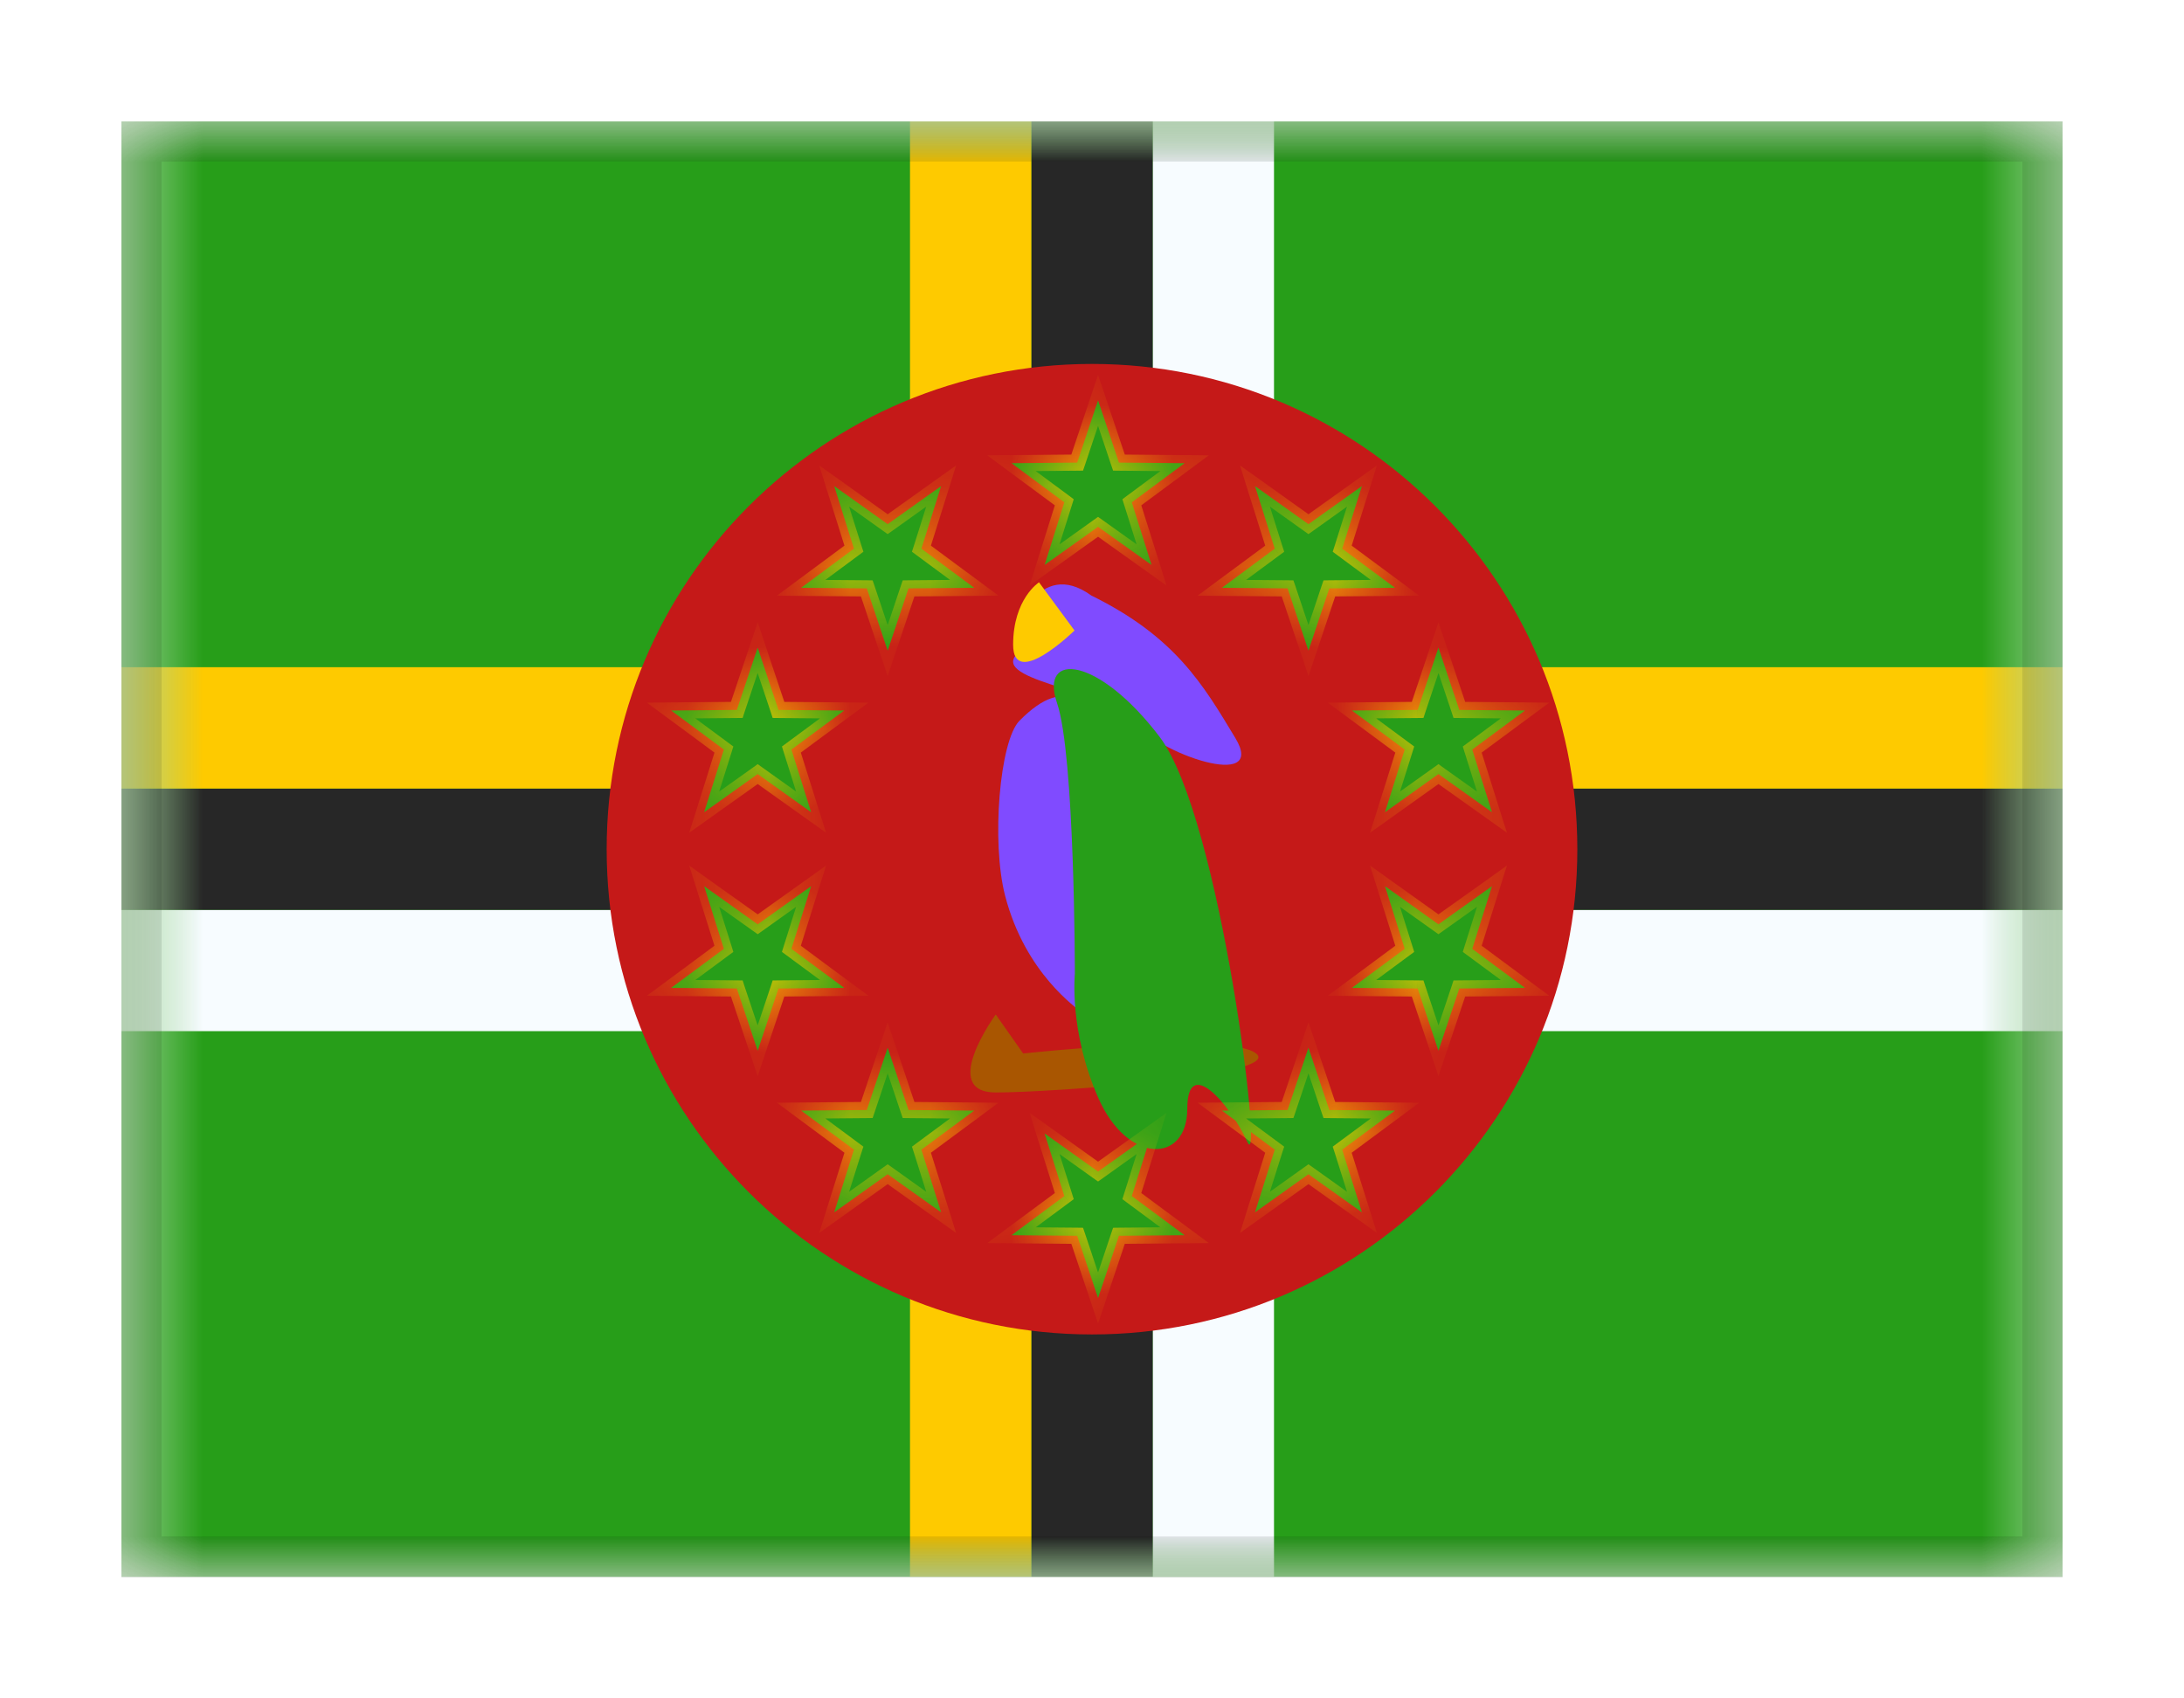 <svg viewBox="0 0 27 21" fill="none" xmlns="http://www.w3.org/2000/svg">
<g filter="url(#filter0_dd_701_24051)">
<g clip-path="url(#clip0_701_24051)">
<mask id="mask0_701_24051" style="mask-type:alpha" maskUnits="userSpaceOnUse" x="1" y="1" width="25" height="18">
<rect x="1.5" y="1" width="24" height="18" fill="white"/>
</mask>
<g mask="url(#mask0_701_24051)">
<path fill-rule="evenodd" clip-rule="evenodd" d="M1.5 1V19H25.5V1H1.5Z" fill="#279E19"/>
<mask id="mask1_701_24051" style="mask-type:alpha" maskUnits="userSpaceOnUse" x="1" y="1" width="25" height="18">
<path fill-rule="evenodd" clip-rule="evenodd" d="M1.5 1V19H25.5V1H1.5Z" fill="white"/>
</mask>
<g mask="url(#mask1_701_24051)">
<path fill-rule="evenodd" clip-rule="evenodd" d="M14.25 1H15.75V10.75H25.5V12.25H15.75V19H14.25V12.25H1.5V10.75H14.25V1Z" fill="#F7FCFF"/>
<path fill-rule="evenodd" clip-rule="evenodd" d="M12.75 1H14.25V9.25H25.5V10.75H14.25V19H12.75V10.75H1.5V9.25H12.75V1Z" fill="#272727"/>
<path fill-rule="evenodd" clip-rule="evenodd" d="M11.25 1H12.75V7.75H25.5V9.25H12.75V19H11.25V9.25H1.5V7.75H11.25V1Z" fill="#FECA00"/>
<path fill-rule="evenodd" clip-rule="evenodd" d="M13.5 16C16.814 16 19.5 13.314 19.5 10C19.5 6.686 16.814 4 13.5 4C10.186 4 7.5 6.686 7.5 10C7.5 13.314 10.186 16 13.5 16Z" fill="#C51918"/>
<path fill-rule="evenodd" clip-rule="evenodd" d="M12.544 7.31C12.544 7.31 12.829 6.385 13.491 6.863C14.529 7.374 14.872 7.961 15.273 8.627C15.673 9.292 14.29 8.805 14.032 8.43C13.774 8.056 12.342 7.934 12.544 7.622C12.746 7.31 12.544 7.31 12.544 7.31Z" fill="#804BFF"/>
<path fill-rule="evenodd" clip-rule="evenodd" d="M12.31 12.044C12.31 12.044 11.605 13.008 12.31 13.008C13.015 13.008 15.872 12.801 15.529 12.526C15.187 12.252 12.649 12.526 12.649 12.526L12.31 12.044Z" fill="#A95601"/>
<path fill-rule="evenodd" clip-rule="evenodd" d="M13.364 12.014C13.32 11.965 12.677 11.543 12.426 10.576C12.253 9.909 12.359 8.659 12.603 8.412C13.2 7.806 13.55 8.162 13.55 9.07C13.55 9.978 13.586 12.238 13.364 12.014Z" fill="#804BFF"/>
<path fill-rule="evenodd" clip-rule="evenodd" d="M13.288 11.541C13.288 11.541 13.214 12.249 13.578 13.076C13.942 13.903 14.678 13.887 14.678 13.21C14.678 12.533 15.215 13.168 15.421 13.62C15.627 14.072 15.094 9.609 14.336 8.611C13.578 7.613 12.847 7.549 13.068 8.194C13.288 8.839 13.288 11.541 13.288 11.541Z" fill="#279E19"/>
<path fill-rule="evenodd" clip-rule="evenodd" d="M12.845 6.7C12.845 6.7 12.525 6.905 12.525 7.472C12.525 8.038 13.284 7.296 13.284 7.296L12.845 6.7Z" fill="#FECA00"/>
<mask id="path-15-inside-1_701_24051" fill="white">
<path fill-rule="evenodd" clip-rule="evenodd" d="M12.914 6.485L13.575 6.014L14.236 6.485L13.992 5.711L14.645 5.227L13.833 5.22L13.575 4.45L13.317 5.22L12.505 5.227L13.158 5.711L12.914 6.485ZM15.106 6.768L15.918 6.775L16.176 7.545L16.434 6.775L17.246 6.768L16.593 6.284L16.837 5.51L16.176 5.981L15.515 5.51L15.759 6.284L15.106 6.768ZM17.366 8.768L16.713 8.285L17.526 8.278L17.783 7.508L18.041 8.278L18.853 8.285L18.201 8.768L18.445 9.543L17.783 9.071L17.122 9.543L17.366 8.768ZM17.122 10.457L17.366 11.232L16.713 11.715L17.526 11.722L17.783 12.492L18.041 11.722L18.853 11.715L18.201 11.232L18.445 10.457L17.783 10.929L17.122 10.457ZM15.918 13.225L16.176 12.455L16.434 13.225L17.246 13.232L16.593 13.715L16.837 14.49L16.176 14.019L15.515 14.49L15.759 13.715L15.106 13.232L15.918 13.225ZM14.236 13.515L13.575 13.986L12.914 13.515L13.158 14.289L12.505 14.773L13.317 14.78L13.575 15.55L13.833 14.78L14.645 14.773L13.992 14.289L14.236 13.515ZM11.232 13.225L12.044 13.232L11.391 13.715L11.635 14.49L10.974 14.019L10.313 14.49L10.557 13.715L9.904 13.232L10.716 13.225L10.974 12.455L11.232 13.225ZM10.437 11.715L9.784 11.232L10.028 10.457L9.367 10.929L8.705 10.457L8.949 11.232L8.297 11.715L9.109 11.722L9.367 12.492L9.624 11.722L10.437 11.715ZM9.784 8.768L10.028 9.543L9.367 9.071L8.705 9.543L8.949 8.768L8.297 8.285L9.109 8.278L9.367 7.508L9.624 8.278L10.437 8.285L9.784 8.768ZM10.974 7.545L11.232 6.775L12.044 6.768L11.391 6.284L11.635 5.51L10.974 5.981L10.313 5.51L10.557 6.284L9.904 6.768L10.716 6.775L10.974 7.545Z"/>
</mask>
<path fill-rule="evenodd" clip-rule="evenodd" d="M12.914 6.485L13.575 6.014L14.236 6.485L13.992 5.711L14.645 5.227L13.833 5.22L13.575 4.45L13.317 5.22L12.505 5.227L13.158 5.711L12.914 6.485ZM15.106 6.768L15.918 6.775L16.176 7.545L16.434 6.775L17.246 6.768L16.593 6.284L16.837 5.51L16.176 5.981L15.515 5.51L15.759 6.284L15.106 6.768ZM17.366 8.768L16.713 8.285L17.526 8.278L17.783 7.508L18.041 8.278L18.853 8.285L18.201 8.768L18.445 9.543L17.783 9.071L17.122 9.543L17.366 8.768ZM17.122 10.457L17.366 11.232L16.713 11.715L17.526 11.722L17.783 12.492L18.041 11.722L18.853 11.715L18.201 11.232L18.445 10.457L17.783 10.929L17.122 10.457ZM15.918 13.225L16.176 12.455L16.434 13.225L17.246 13.232L16.593 13.715L16.837 14.49L16.176 14.019L15.515 14.49L15.759 13.715L15.106 13.232L15.918 13.225ZM14.236 13.515L13.575 13.986L12.914 13.515L13.158 14.289L12.505 14.773L13.317 14.78L13.575 15.55L13.833 14.78L14.645 14.773L13.992 14.289L14.236 13.515ZM11.232 13.225L12.044 13.232L11.391 13.715L11.635 14.49L10.974 14.019L10.313 14.49L10.557 13.715L9.904 13.232L10.716 13.225L10.974 12.455L11.232 13.225ZM10.437 11.715L9.784 11.232L10.028 10.457L9.367 10.929L8.705 10.457L8.949 11.232L8.297 11.715L9.109 11.722L9.367 12.492L9.624 11.722L10.437 11.715ZM9.784 8.768L10.028 9.543L9.367 9.071L8.705 9.543L8.949 8.768L8.297 8.285L9.109 8.278L9.367 7.508L9.624 8.278L10.437 8.285L9.784 8.768ZM10.974 7.545L11.232 6.775L12.044 6.768L11.391 6.284L11.635 5.51L10.974 5.981L10.313 5.51L10.557 6.284L9.904 6.768L10.716 6.775L10.974 7.545Z" fill="#279E19"/>
<path d="M13.575 6.014L13.633 5.932L13.575 5.891L13.517 5.932L13.575 6.014ZM12.914 6.485L12.818 6.455L12.729 6.74L12.972 6.567L12.914 6.485ZM14.236 6.485L14.178 6.567L14.421 6.74L14.332 6.455L14.236 6.485ZM13.992 5.711L13.933 5.63L13.876 5.673L13.897 5.741L13.992 5.711ZM14.645 5.227L14.704 5.308L14.944 5.13L14.646 5.127L14.645 5.227ZM13.833 5.22L13.738 5.252L13.761 5.319L13.832 5.32L13.833 5.22ZM13.575 4.45L13.67 4.418L13.575 4.135L13.48 4.418L13.575 4.45ZM13.317 5.22L13.318 5.32L13.389 5.319L13.412 5.252L13.317 5.22ZM12.505 5.227L12.504 5.127L12.206 5.13L12.445 5.308L12.505 5.227ZM13.158 5.711L13.253 5.741L13.274 5.673L13.217 5.63L13.158 5.711ZM15.918 6.775L16.013 6.743L15.99 6.676L15.919 6.675L15.918 6.775ZM15.106 6.768L15.046 6.687L14.806 6.865L15.105 6.868L15.106 6.768ZM16.176 7.545L16.081 7.577L16.176 7.86L16.271 7.577L16.176 7.545ZM16.434 6.775L16.433 6.675L16.362 6.676L16.339 6.743L16.434 6.775ZM17.246 6.768L17.247 6.868L17.545 6.865L17.305 6.687L17.246 6.768ZM16.593 6.284L16.498 6.254L16.476 6.322L16.534 6.365L16.593 6.284ZM16.837 5.51L16.933 5.54L17.022 5.255L16.779 5.428L16.837 5.51ZM16.176 5.981L16.118 6.063L16.176 6.104L16.234 6.063L16.176 5.981ZM15.515 5.51L15.573 5.428L15.33 5.255L15.419 5.54L15.515 5.51ZM15.759 6.284L15.818 6.365L15.876 6.322L15.854 6.254L15.759 6.284ZM16.713 8.285L16.713 8.185L16.414 8.188L16.654 8.365L16.713 8.285ZM17.366 8.768L17.462 8.798L17.483 8.73L17.426 8.688L17.366 8.768ZM17.526 8.278L17.526 8.378L17.598 8.377L17.62 8.309L17.526 8.278ZM17.783 7.508L17.878 7.476L17.783 7.193L17.689 7.476L17.783 7.508ZM18.041 8.278L17.947 8.309L17.969 8.377L18.04 8.378L18.041 8.278ZM18.853 8.285L18.913 8.365L19.153 8.188L18.854 8.185L18.853 8.285ZM18.201 8.768L18.141 8.688L18.084 8.73L18.105 8.798L18.201 8.768ZM18.445 9.543L18.387 9.624L18.63 9.797L18.54 9.513L18.445 9.543ZM17.783 9.071L17.841 8.99L17.783 8.948L17.725 8.99L17.783 9.071ZM17.122 9.543L17.027 9.513L16.937 9.797L17.18 9.624L17.122 9.543ZM17.366 11.232L17.426 11.312L17.483 11.27L17.462 11.202L17.366 11.232ZM17.122 10.457L17.18 10.376L16.937 10.202L17.027 10.487L17.122 10.457ZM16.713 11.715L16.654 11.635L16.414 11.812L16.713 11.815L16.713 11.715ZM17.526 11.722L17.62 11.691L17.598 11.623L17.526 11.622L17.526 11.722ZM17.783 12.492L17.689 12.524L17.783 12.807L17.878 12.524L17.783 12.492ZM18.041 11.722L18.04 11.622L17.969 11.623L17.947 11.691L18.041 11.722ZM18.853 11.715L18.854 11.815L19.153 11.812L18.913 11.635L18.853 11.715ZM18.201 11.232L18.105 11.202L18.084 11.27L18.141 11.312L18.201 11.232ZM18.445 10.457L18.54 10.487L18.63 10.202L18.387 10.376L18.445 10.457ZM17.783 10.929L17.725 11.01L17.783 11.051L17.841 11.01L17.783 10.929ZM16.176 12.455L16.271 12.423L16.176 12.14L16.081 12.423L16.176 12.455ZM15.918 13.225L15.919 13.325L15.99 13.324L16.013 13.257L15.918 13.225ZM16.434 13.225L16.339 13.257L16.362 13.324L16.433 13.325L16.434 13.225ZM17.246 13.232L17.305 13.313L17.545 13.135L17.247 13.132L17.246 13.232ZM16.593 13.715L16.534 13.635L16.476 13.678L16.498 13.745L16.593 13.715ZM16.837 14.49L16.779 14.571L17.022 14.745L16.933 14.46L16.837 14.49ZM16.176 14.019L16.234 13.937L16.176 13.896L16.118 13.937L16.176 14.019ZM15.515 14.49L15.419 14.46L15.33 14.745L15.573 14.571L15.515 14.49ZM15.759 13.715L15.854 13.745L15.876 13.678L15.818 13.635L15.759 13.715ZM15.106 13.232L15.105 13.132L14.806 13.135L15.046 13.313L15.106 13.232ZM13.575 13.986L13.517 14.068L13.575 14.109L13.633 14.068L13.575 13.986ZM14.236 13.515L14.332 13.545L14.421 13.26L14.178 13.433L14.236 13.515ZM12.914 13.515L12.972 13.433L12.729 13.26L12.818 13.545L12.914 13.515ZM13.158 14.289L13.217 14.37L13.274 14.327L13.253 14.259L13.158 14.289ZM12.505 14.773L12.445 14.692L12.206 14.87L12.504 14.873L12.505 14.773ZM13.317 14.78L13.412 14.748L13.389 14.681L13.318 14.68L13.317 14.78ZM13.575 15.55L13.48 15.582L13.575 15.865L13.67 15.582L13.575 15.55ZM13.833 14.78L13.832 14.68L13.761 14.681L13.738 14.748L13.833 14.78ZM14.645 14.773L14.646 14.873L14.944 14.87L14.704 14.692L14.645 14.773ZM13.992 14.289L13.897 14.259L13.876 14.327L13.933 14.37L13.992 14.289ZM12.044 13.232L12.104 13.313L12.344 13.135L12.045 13.132L12.044 13.232ZM11.232 13.225L11.137 13.257L11.16 13.324L11.231 13.325L11.232 13.225ZM11.391 13.715L11.332 13.635L11.274 13.678L11.296 13.745L11.391 13.715ZM11.635 14.49L11.577 14.571L11.82 14.745L11.731 14.46L11.635 14.49ZM10.974 14.019L11.032 13.937L10.974 13.896L10.916 13.937L10.974 14.019ZM10.313 14.49L10.217 14.46L10.128 14.745L10.371 14.571L10.313 14.49ZM10.557 13.715L10.652 13.745L10.674 13.678L10.616 13.635L10.557 13.715ZM9.904 13.232L9.903 13.132L9.605 13.135L9.845 13.313L9.904 13.232ZM10.716 13.225L10.717 13.325L10.788 13.324L10.811 13.257L10.716 13.225ZM10.974 12.455L11.069 12.423L10.974 12.14L10.879 12.423L10.974 12.455ZM9.784 11.232L9.688 11.202L9.667 11.27L9.724 11.312L9.784 11.232ZM10.437 11.715L10.437 11.815L10.736 11.812L10.496 11.635L10.437 11.715ZM10.028 10.457L10.123 10.487L10.213 10.202L9.97 10.376L10.028 10.457ZM9.367 10.929L9.309 11.01L9.367 11.051L9.425 11.01L9.367 10.929ZM8.705 10.457L8.763 10.376L8.52 10.202L8.61 10.487L8.705 10.457ZM8.949 11.232L9.009 11.312L9.066 11.27L9.045 11.202L8.949 11.232ZM8.297 11.715L8.237 11.635L7.997 11.812L8.296 11.815L8.297 11.715ZM9.109 11.722L9.203 11.691L9.181 11.623L9.11 11.622L9.109 11.722ZM9.367 12.492L9.272 12.524L9.367 12.807L9.461 12.524L9.367 12.492ZM9.624 11.722L9.624 11.622L9.552 11.623L9.53 11.691L9.624 11.722ZM10.028 9.543L9.97 9.624L10.213 9.797L10.123 9.513L10.028 9.543ZM9.784 8.768L9.724 8.688L9.667 8.73L9.688 8.798L9.784 8.768ZM9.367 9.071L9.425 8.99L9.367 8.948L9.309 8.99L9.367 9.071ZM8.705 9.543L8.61 9.513L8.52 9.797L8.763 9.624L8.705 9.543ZM8.949 8.768L9.045 8.798L9.066 8.73L9.009 8.688L8.949 8.768ZM8.297 8.285L8.296 8.185L7.997 8.188L8.237 8.365L8.297 8.285ZM9.109 8.278L9.11 8.378L9.181 8.377L9.203 8.309L9.109 8.278ZM9.367 7.508L9.461 7.476L9.367 7.193L9.272 7.476L9.367 7.508ZM9.624 8.278L9.53 8.309L9.552 8.377L9.624 8.378L9.624 8.278ZM10.437 8.285L10.496 8.365L10.736 8.188L10.437 8.185L10.437 8.285ZM11.232 6.775L11.231 6.675L11.16 6.676L11.137 6.743L11.232 6.775ZM10.974 7.545L10.879 7.577L10.974 7.86L11.069 7.577L10.974 7.545ZM12.044 6.768L12.045 6.868L12.344 6.865L12.104 6.687L12.044 6.768ZM11.391 6.284L11.296 6.254L11.274 6.322L11.332 6.365L11.391 6.284ZM11.635 5.51L11.731 5.54L11.82 5.255L11.577 5.428L11.635 5.51ZM10.974 5.981L10.916 6.063L10.974 6.104L11.032 6.063L10.974 5.981ZM10.313 5.51L10.371 5.428L10.128 5.255L10.217 5.54L10.313 5.51ZM10.557 6.284L10.616 6.365L10.674 6.322L10.652 6.254L10.557 6.284ZM9.904 6.768L9.845 6.687L9.605 6.865L9.903 6.868L9.904 6.768ZM10.716 6.775L10.811 6.743L10.788 6.676L10.717 6.675L10.716 6.775ZM13.517 5.932L12.856 6.404L12.972 6.567L13.633 6.095L13.517 5.932ZM14.294 6.404L13.633 5.932L13.517 6.095L14.178 6.567L14.294 6.404ZM13.897 5.741L14.141 6.515L14.332 6.455L14.088 5.68L13.897 5.741ZM14.585 5.147L13.933 5.63L14.052 5.791L14.704 5.308L14.585 5.147ZM13.832 5.32L14.644 5.327L14.646 5.127L13.834 5.12L13.832 5.32ZM13.48 4.482L13.738 5.252L13.928 5.188L13.67 4.418L13.48 4.482ZM13.412 5.252L13.67 4.482L13.48 4.418L13.222 5.188L13.412 5.252ZM12.506 5.327L13.318 5.32L13.316 5.12L12.504 5.127L12.506 5.327ZM13.217 5.63L12.565 5.147L12.445 5.308L13.098 5.791L13.217 5.63ZM13.009 6.515L13.253 5.741L13.062 5.68L12.818 6.455L13.009 6.515ZM15.919 6.675L15.107 6.668L15.105 6.868L15.917 6.875L15.919 6.675ZM16.271 7.513L16.013 6.743L15.823 6.807L16.081 7.577L16.271 7.513ZM16.339 6.743L16.081 7.513L16.271 7.577L16.529 6.807L16.339 6.743ZM17.245 6.668L16.433 6.675L16.435 6.875L17.247 6.868L17.245 6.668ZM16.534 6.365L17.186 6.848L17.305 6.687L16.653 6.204L16.534 6.365ZM16.742 5.48L16.498 6.254L16.689 6.315L16.933 5.54L16.742 5.48ZM16.234 6.063L16.895 5.591L16.779 5.428L16.118 5.9L16.234 6.063ZM15.457 5.591L16.118 6.063L16.234 5.9L15.573 5.428L15.457 5.591ZM15.854 6.254L15.61 5.48L15.419 5.54L15.663 6.315L15.854 6.254ZM15.165 6.848L15.818 6.365L15.699 6.204L15.046 6.687L15.165 6.848ZM16.654 8.365L17.307 8.848L17.426 8.688L16.773 8.205L16.654 8.365ZM17.525 8.178L16.713 8.185L16.714 8.385L17.526 8.378L17.525 8.178ZM17.689 7.476L17.431 8.246L17.62 8.309L17.878 7.539L17.689 7.476ZM18.136 8.246L17.878 7.476L17.689 7.539L17.947 8.309L18.136 8.246ZM18.854 8.185L18.042 8.178L18.04 8.378L18.852 8.385L18.854 8.185ZM18.26 8.848L18.913 8.365L18.794 8.205L18.141 8.688L18.26 8.848ZM18.54 9.513L18.296 8.738L18.105 8.798L18.349 9.573L18.54 9.513ZM17.725 9.153L18.387 9.624L18.503 9.461L17.841 8.99L17.725 9.153ZM17.18 9.624L17.841 9.153L17.725 8.99L17.064 9.461L17.18 9.624ZM17.271 8.738L17.027 9.513L17.218 9.573L17.462 8.798L17.271 8.738ZM17.462 11.202L17.218 10.427L17.027 10.487L17.271 11.262L17.462 11.202ZM16.773 11.795L17.426 11.312L17.307 11.151L16.654 11.635L16.773 11.795ZM17.526 11.622L16.714 11.615L16.713 11.815L17.525 11.822L17.526 11.622ZM17.878 12.461L17.62 11.691L17.431 11.754L17.689 12.524L17.878 12.461ZM17.947 11.691L17.689 12.461L17.878 12.524L18.136 11.754L17.947 11.691ZM18.852 11.615L18.04 11.622L18.042 11.822L18.854 11.815L18.852 11.615ZM18.141 11.312L18.794 11.795L18.913 11.635L18.26 11.151L18.141 11.312ZM18.349 10.427L18.105 11.202L18.296 11.262L18.54 10.487L18.349 10.427ZM17.841 11.01L18.503 10.539L18.387 10.376L17.725 10.847L17.841 11.01ZM17.064 10.539L17.725 11.01L17.841 10.847L17.18 10.376L17.064 10.539ZM16.081 12.423L15.823 13.193L16.013 13.257L16.271 12.487L16.081 12.423ZM16.529 13.193L16.271 12.423L16.081 12.487L16.339 13.257L16.529 13.193ZM17.247 13.132L16.435 13.125L16.433 13.325L17.245 13.332L17.247 13.132ZM16.653 13.796L17.305 13.313L17.186 13.152L16.534 13.635L16.653 13.796ZM16.933 14.46L16.689 13.685L16.498 13.745L16.742 14.52L16.933 14.46ZM16.118 14.1L16.779 14.571L16.895 14.409L16.234 13.937L16.118 14.1ZM15.573 14.571L16.234 14.1L16.118 13.937L15.457 14.409L15.573 14.571ZM15.663 13.685L15.419 14.46L15.61 14.52L15.854 13.745L15.663 13.685ZM15.046 13.313L15.699 13.796L15.818 13.635L15.165 13.152L15.046 13.313ZM15.917 13.125L15.105 13.132L15.107 13.332L15.919 13.325L15.917 13.125ZM13.633 14.068L14.294 13.596L14.178 13.433L13.517 13.905L13.633 14.068ZM12.856 13.596L13.517 14.068L13.633 13.905L12.972 13.433L12.856 13.596ZM13.253 14.259L13.009 13.485L12.818 13.545L13.062 14.319L13.253 14.259ZM12.565 14.853L13.217 14.37L13.098 14.209L12.445 14.692L12.565 14.853ZM13.318 14.68L12.506 14.673L12.504 14.873L13.316 14.88L13.318 14.68ZM13.67 15.518L13.412 14.748L13.222 14.812L13.48 15.582L13.67 15.518ZM13.738 14.748L13.48 15.518L13.67 15.582L13.928 14.812L13.738 14.748ZM14.644 14.673L13.832 14.68L13.834 14.88L14.646 14.873L14.644 14.673ZM13.933 14.37L14.585 14.853L14.704 14.692L14.052 14.209L13.933 14.37ZM14.141 13.485L13.897 14.259L14.088 14.319L14.332 13.545L14.141 13.485ZM12.045 13.132L11.233 13.125L11.231 13.325L12.043 13.332L12.045 13.132ZM11.451 13.796L12.104 13.313L11.985 13.152L11.332 13.635L11.451 13.796ZM11.731 14.46L11.487 13.685L11.296 13.745L11.54 14.52L11.731 14.46ZM10.916 14.1L11.577 14.571L11.693 14.409L11.032 13.937L10.916 14.1ZM10.371 14.571L11.032 14.1L10.916 13.937L10.255 14.409L10.371 14.571ZM10.461 13.685L10.217 14.46L10.408 14.52L10.652 13.745L10.461 13.685ZM9.845 13.313L10.497 13.796L10.616 13.635L9.964 13.152L9.845 13.313ZM10.715 13.125L9.903 13.132L9.905 13.332L10.717 13.325L10.715 13.125ZM10.879 12.423L10.621 13.193L10.811 13.257L11.069 12.487L10.879 12.423ZM11.327 13.193L11.069 12.423L10.879 12.487L11.137 13.257L11.327 13.193ZM9.724 11.312L10.377 11.795L10.496 11.635L9.843 11.151L9.724 11.312ZM9.932 10.427L9.688 11.202L9.879 11.262L10.123 10.487L9.932 10.427ZM9.425 11.01L10.086 10.539L9.97 10.376L9.309 10.847L9.425 11.01ZM8.647 10.539L9.309 11.01L9.425 10.847L8.763 10.376L8.647 10.539ZM9.045 11.202L8.801 10.427L8.61 10.487L8.854 11.262L9.045 11.202ZM8.356 11.795L9.009 11.312L8.89 11.151L8.237 11.635L8.356 11.795ZM9.11 11.622L8.298 11.615L8.296 11.815L9.108 11.822L9.11 11.622ZM9.461 12.461L9.203 11.691L9.014 11.754L9.272 12.524L9.461 12.461ZM9.53 11.691L9.272 12.461L9.461 12.524L9.719 11.754L9.53 11.691ZM10.436 11.615L9.624 11.622L9.625 11.822L10.437 11.815L10.436 11.615ZM10.123 9.513L9.879 8.738L9.688 8.798L9.932 9.573L10.123 9.513ZM9.309 9.153L9.97 9.624L10.086 9.461L9.425 8.99L9.309 9.153ZM8.763 9.624L9.425 9.153L9.309 8.99L8.647 9.461L8.763 9.624ZM8.854 8.738L8.61 9.513L8.801 9.573L9.045 8.798L8.854 8.738ZM8.237 8.365L8.89 8.848L9.009 8.688L8.356 8.205L8.237 8.365ZM9.108 8.178L8.296 8.185L8.298 8.385L9.11 8.378L9.108 8.178ZM9.272 7.476L9.014 8.246L9.203 8.309L9.461 7.539L9.272 7.476ZM9.719 8.246L9.461 7.476L9.272 7.539L9.53 8.309L9.719 8.246ZM10.437 8.185L9.625 8.178L9.624 8.378L10.436 8.385L10.437 8.185ZM9.843 8.848L10.496 8.365L10.377 8.205L9.724 8.688L9.843 8.848ZM11.137 6.743L10.879 7.513L11.069 7.577L11.327 6.807L11.137 6.743ZM12.043 6.668L11.231 6.675L11.233 6.875L12.045 6.868L12.043 6.668ZM11.332 6.365L11.985 6.848L12.104 6.687L11.451 6.204L11.332 6.365ZM11.54 5.48L11.296 6.254L11.487 6.315L11.731 5.54L11.54 5.48ZM11.032 6.063L11.693 5.591L11.577 5.428L10.916 5.9L11.032 6.063ZM10.255 5.591L10.916 6.063L11.032 5.9L10.371 5.428L10.255 5.591ZM10.652 6.254L10.408 5.48L10.217 5.54L10.461 6.315L10.652 6.254ZM9.964 6.848L10.616 6.365L10.497 6.204L9.845 6.687L9.964 6.848ZM10.717 6.675L9.905 6.668L9.903 6.868L10.715 6.875L10.717 6.675ZM11.069 7.513L10.811 6.743L10.621 6.807L10.879 7.577L11.069 7.513Z" fill="#FECA00" mask="url(#path-15-inside-1_701_24051)"/>
</g>
</g>
</g>
<rect x="1.75" y="1.25" width="23.5" height="17.5" stroke="black" stroke-opacity="0.1" stroke-width="0.5" shape-rendering="crispEdges"/>
</g>
<defs>
<filter id="filter0_dd_701_24051" x="0" y="0" width="27" height="21" filterUnits="userSpaceOnUse" color-interpolation-filters="sRGB">
<feFlood flood-opacity="0" result="BackgroundImageFix"/>
<feColorMatrix in="SourceAlpha" type="matrix" values="0 0 0 0 0 0 0 0 0 0 0 0 0 0 0 0 0 0 127 0" result="hardAlpha"/>
<feOffset dy="0.5"/>
<feGaussianBlur stdDeviation="0.75"/>
<feComposite in2="hardAlpha" operator="out"/>
<feColorMatrix type="matrix" values="0 0 0 0 0 0 0 0 0 0 0 0 0 0 0 0 0 0 0.1 0"/>
<feBlend mode="multiply" in2="BackgroundImageFix" result="effect1_dropShadow_701_24051"/>
<feColorMatrix in="SourceAlpha" type="matrix" values="0 0 0 0 0 0 0 0 0 0 0 0 0 0 0 0 0 0 127 0" result="hardAlpha"/>
<feOffset/>
<feGaussianBlur stdDeviation="0.5"/>
<feComposite in2="hardAlpha" operator="out"/>
<feColorMatrix type="matrix" values="0 0 0 0 0 0 0 0 0 0 0 0 0 0 0 0 0 0 0.11 0"/>
<feBlend mode="multiply" in2="effect1_dropShadow_701_24051" result="effect2_dropShadow_701_24051"/>
<feBlend mode="normal" in="SourceGraphic" in2="effect2_dropShadow_701_24051" result="shape"/>
</filter>
<clipPath id="clip0_701_24051">
<rect x="1.5" y="1" width="24" height="18" fill="white"/>
</clipPath>
</defs>
</svg>